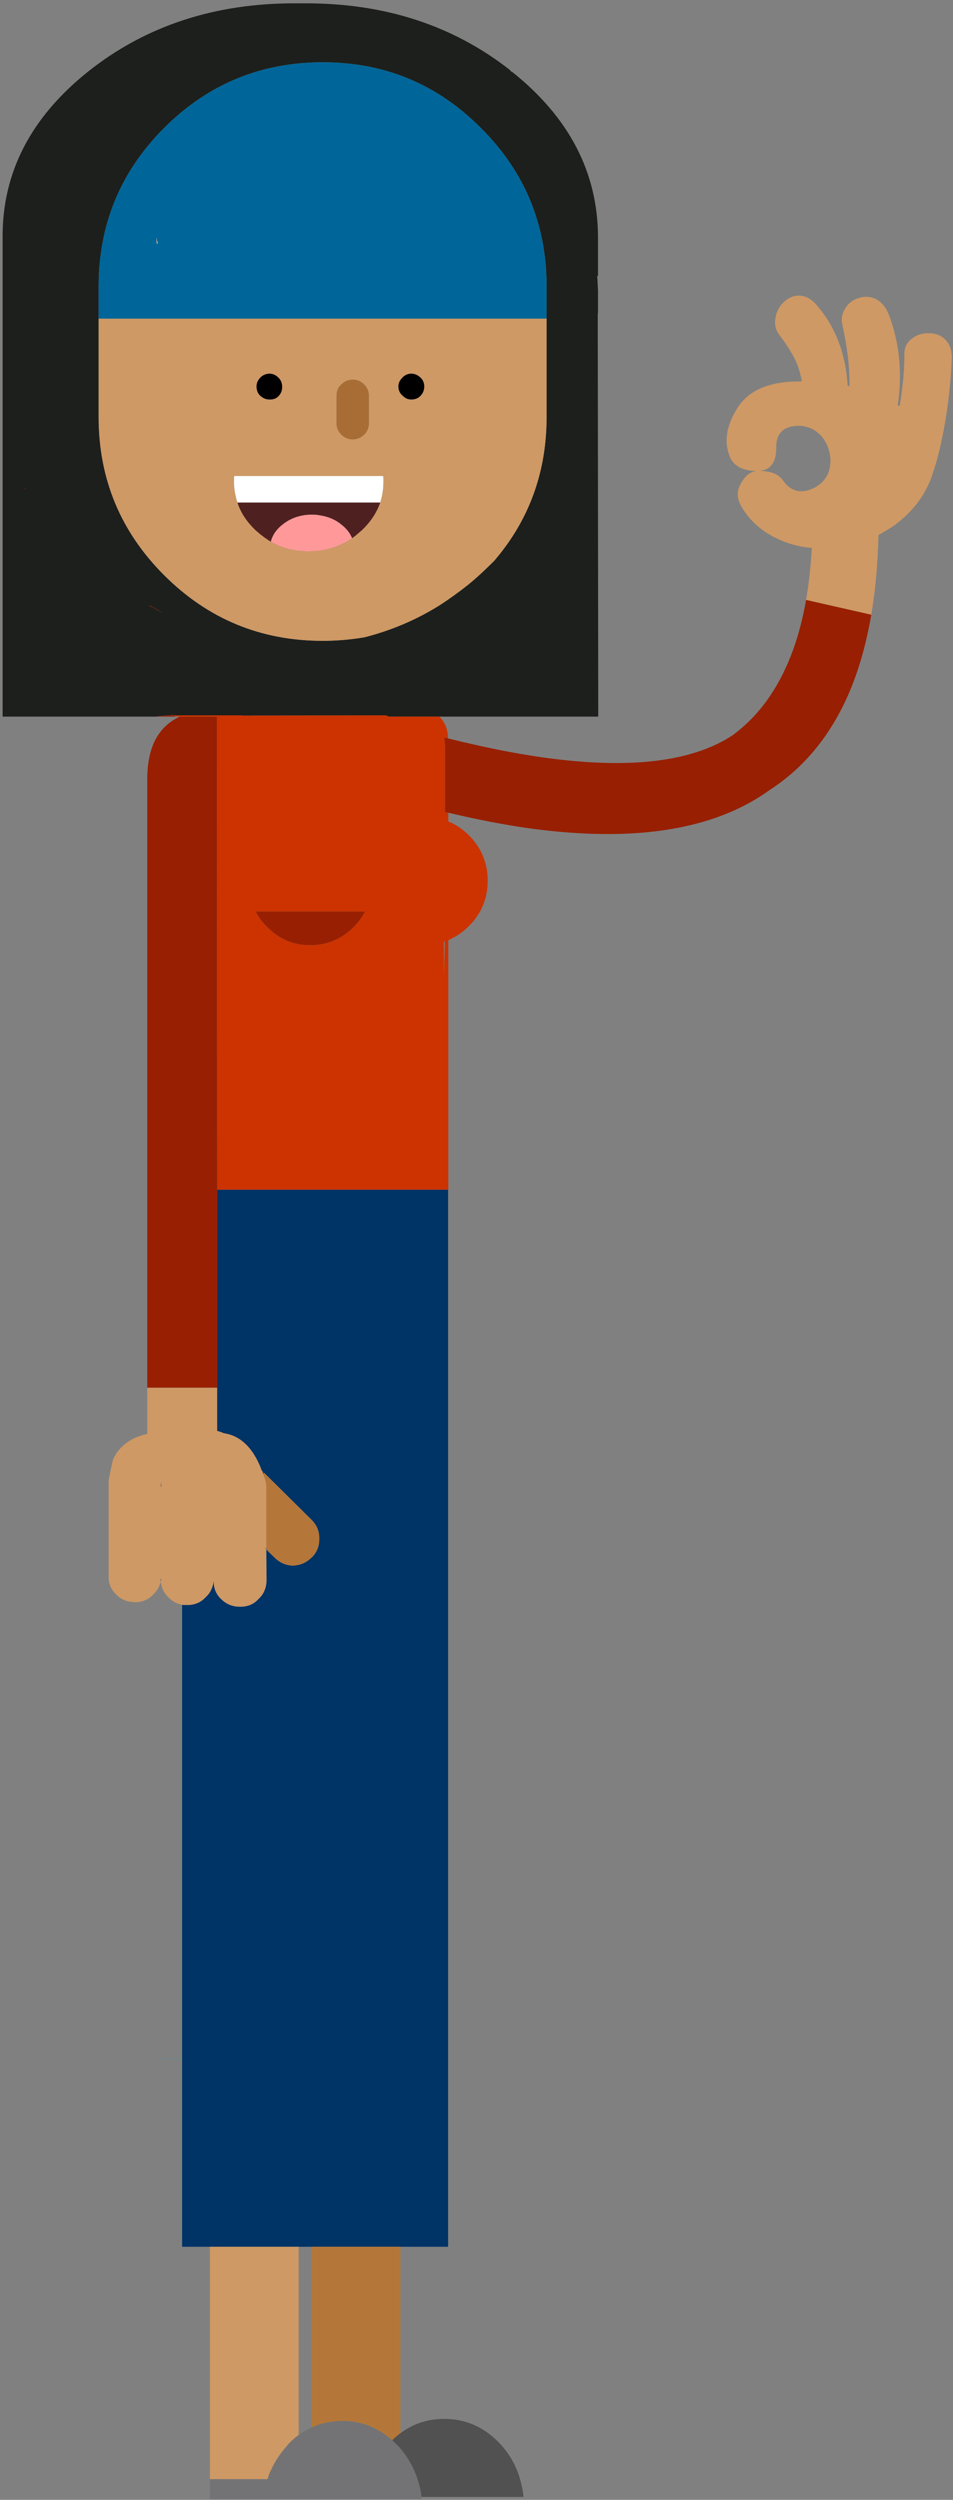 <?xml version="1.0" encoding="UTF-8" standalone="no"?>
<!DOCTYPE svg PUBLIC "-//W3C//DTD SVG 1.1//EN" "http://www.w3.org/Graphics/SVG/1.1/DTD/svg11.dtd">
<svg width="100%" height="100%" viewBox="0 0 190 498" version="1.1" xmlns="http://www.w3.org/2000/svg" xmlns:xlink="http://www.w3.org/1999/xlink" xml:space="preserve" style="fill-rule:evenodd;clip-rule:evenodd;stroke-linejoin:round;stroke-miterlimit:1.414;">
    <rect x="0" y="0" width="190" height="498" fill="#808080" stroke="none"/>
    <g transform="matrix(1,0,0,1,-1810,-74)">
        <g transform="matrix(1,0,0,1,0,-162)">
            <g id="Female-3-OK-Hand" transform="matrix(1,0,0,1,1735.04,-25.418)">
                <path d="M176.94,275.726C176.79,275.576 176.69,275.476 176.64,275.376C165.295,266.48 151.65,262.031 135.707,262.081L133.907,262.081C117.764,262.031 103.969,266.58 92.524,275.676C81.128,284.772 75.431,295.768 75.481,308.613L75.481,404.174L106.168,404.174C106.918,404.025 107.768,403.975 108.667,403.925C109.017,403.875 109.417,403.875 109.817,403.875L109.867,403.875L109.817,403.925L123.212,403.925L123.212,403.975L151.85,403.925C152.05,403.975 152.25,404.075 152.45,404.175L194.233,404.175L194.133,324.507C194.133,324.207 194.133,323.907 194.183,323.607L194.183,319.309C194.133,318.309 194.083,317.309 194.033,316.36L194.183,316.36L194.183,308.613C194.133,295.768 188.436,284.772 176.99,275.676L176.94,275.726ZM183.937,318.509L183.937,344.448C183.937,355.494 180.439,365.04 173.491,373.137C171.742,374.886 169.993,376.535 168.194,377.985C166.344,379.434 164.495,380.784 162.546,382.033C157.898,384.932 152.9,387.031 147.602,388.381C144.903,388.831 142.154,389.08 139.305,389.08C126.96,389.08 116.414,384.732 107.668,375.986C98.971,367.289 94.623,356.793 94.623,344.448L94.623,324.906L94.623,318.509C94.623,306.164 98.971,295.618 107.668,286.921C116.414,278.175 126.96,273.827 139.305,273.827C151.65,273.827 162.146,278.175 170.842,286.922C179.589,295.618 183.937,306.164 183.937,318.509ZM79.329,333.953L79.979,333.953L79.329,333.953ZM104.869,382.183L104.819,382.133L104.919,382.033C105.419,382.333 105.919,382.633 106.418,382.883C106.768,383.133 107.168,383.333 107.518,383.533C107.118,383.333 106.718,383.133 106.368,382.983C105.819,382.733 105.319,382.433 104.869,382.183ZM79.629,358.643L79.679,358.643C79.729,358.593 79.829,358.593 79.979,358.643L79.779,358.793L79.629,358.643Z" style="fill:rgb(29,31,28);fill-rule:nonzero;"/>
                <path d="M183.937,324.906L183.937,318.509C183.937,306.164 179.589,295.618 170.842,286.921C162.146,278.175 151.65,273.827 139.305,273.827C126.96,273.827 116.414,278.175 107.668,286.921C98.971,295.618 94.623,306.164 94.623,318.509L94.623,324.906L183.937,324.906ZM106.168,308.663C106.218,309.062 106.268,309.462 106.418,309.912L106.218,309.962C106.168,309.512 106.168,309.112 106.168,308.663Z" style="fill:rgb(0,102,153);fill-rule:nonzero;"/>
                <path d="M106.418,309.912C106.268,309.462 106.218,309.062 106.168,308.663C106.168,309.112 106.168,309.512 106.218,309.962L106.418,309.912Z" style="fill:rgb(255,189,145);fill-rule:nonzero;"/>
                <path d="M94.623,344.448C94.623,356.793 98.971,367.289 107.668,375.986C116.414,384.732 126.96,389.08 139.305,389.08C142.154,389.08 144.903,388.831 147.602,388.381C152.9,387.031 157.898,384.932 162.546,382.033C164.495,380.784 166.344,379.434 168.194,377.985C169.993,376.536 171.742,374.886 173.491,373.137C180.439,365.04 183.937,355.494 183.937,344.448L183.937,324.906L94.623,324.906L94.623,344.448ZM130.409,336.601C130.908,337.051 131.158,337.601 131.208,338.301C131.258,339.051 131.058,339.65 130.609,340.2C130.159,340.75 129.559,341 128.859,341C128.11,341.05 127.51,340.8 126.96,340.35C126.41,339.9 126.16,339.301 126.11,338.601C126.06,337.851 126.31,337.251 126.81,336.702C127.26,336.202 127.86,335.902 128.609,335.852C129.309,335.852 129.909,336.102 130.409,336.602L130.409,336.601ZM143.004,338.001C143.653,337.351 144.403,337.051 145.303,337.051C146.152,337.051 146.902,337.351 147.552,338.001L147.602,338.051C148.202,338.651 148.501,339.4 148.501,340.25L148.501,345.748C148.501,346.597 148.202,347.347 147.602,347.997L147.552,347.997C146.902,348.647 146.152,348.947 145.303,348.947C144.403,348.947 143.653,348.647 143.004,347.997C142.354,347.347 142.054,346.597 142.054,345.748L142.054,340.25C142.054,339.35 142.354,338.601 143.004,338.001ZM156.898,335.852C157.598,335.852 158.198,336.102 158.747,336.601C159.247,337.051 159.497,337.601 159.547,338.301C159.547,339.051 159.347,339.65 158.897,340.15C158.447,340.7 157.848,340.95 157.148,341C156.398,341.05 155.799,340.8 155.299,340.3C154.749,339.85 154.449,339.301 154.399,338.601C154.349,337.851 154.599,337.251 155.099,336.752C155.549,336.202 156.148,335.902 156.898,335.852ZM121.612,357.293C121.612,356.943 121.612,356.593 121.662,356.244L151.35,356.244C151.4,356.594 151.4,356.943 151.4,357.293C151.4,358.793 151.2,360.192 150.751,361.542C150.051,363.591 148.801,365.44 147.052,367.089C146.402,367.639 145.803,368.189 145.153,368.639C143.204,369.938 141.104,370.738 138.755,371.088C138.006,371.188 137.256,371.238 136.506,371.238C133.707,371.238 131.208,370.588 128.959,369.339C127.91,368.689 126.91,367.939 125.96,367.089C124.211,365.44 122.962,363.591 122.312,361.542C121.862,360.192 121.612,358.793 121.612,357.293Z" style="fill:rgb(206,153,101);fill-rule:nonzero;"/>
                <path d="M131.208,338.301C131.158,337.601 130.908,337.051 130.409,336.601C129.909,336.102 129.309,335.852 128.609,335.852C127.86,335.902 127.26,336.202 126.81,336.701C126.31,337.251 126.06,337.851 126.11,338.601C126.16,339.3 126.41,339.9 126.96,340.35C127.51,340.8 128.11,341.05 128.859,341C129.559,341 130.159,340.75 130.609,340.2C131.058,339.65 131.258,339.051 131.208,338.301Z" style="fill-rule:nonzero;"/>
                <path d="M145.303,337.051C144.403,337.051 143.653,337.351 143.004,338.001C142.354,338.601 142.054,339.35 142.054,340.25L142.054,345.748C142.054,346.597 142.354,347.347 143.004,347.997C143.653,348.647 144.403,348.947 145.303,348.947C146.152,348.947 146.902,348.647 147.552,347.997L147.602,347.997C148.202,347.347 148.501,346.597 148.501,345.748L148.501,340.25C148.501,339.4 148.202,338.651 147.602,338.051L147.552,338.001C146.902,337.351 146.152,337.051 145.303,337.051Z" style="fill:rgb(168,109,53);fill-rule:nonzero;"/>
                <path d="M158.747,336.601C158.198,336.102 157.598,335.852 156.898,335.852C156.148,335.902 155.549,336.202 155.099,336.751C154.599,337.251 154.349,337.851 154.399,338.601C154.449,339.3 154.749,339.85 155.299,340.3C155.799,340.8 156.398,341.05 157.148,341C157.848,340.95 158.447,340.7 158.897,340.15C159.347,339.65 159.547,339.051 159.547,338.301C159.497,337.601 159.247,337.051 158.747,336.602L158.747,336.601Z" style="fill-rule:nonzero;"/>
                <path d="M121.662,356.244C121.612,356.593 121.612,356.943 121.612,357.293C121.612,358.793 121.862,360.192 122.312,361.541L150.751,361.542C151.2,360.192 151.4,358.793 151.4,357.293C151.4,356.943 151.4,356.594 151.35,356.244L121.662,356.244Z" style="fill:white;fill-rule:nonzero;"/>
                <path d="M125.96,367.089C126.91,367.939 127.91,368.689 128.959,369.338C129.259,368.089 130.009,366.939 131.208,365.99C132.858,364.64 134.857,363.941 137.206,363.941C137.756,363.941 138.256,363.991 138.755,364.09C140.405,364.34 141.854,364.94 143.104,365.99C144.053,366.739 144.753,367.639 145.153,368.639C145.803,368.189 146.402,367.639 147.052,367.089C148.801,365.44 150.051,363.591 150.751,361.542L122.312,361.542C122.962,363.591 124.211,365.44 125.96,367.089Z" style="fill:rgb(79,32,32);fill-rule:nonzero;"/>
                <path d="M145.153,368.639C144.753,367.639 144.053,366.739 143.104,365.99C141.854,364.94 140.405,364.34 138.755,364.09C138.256,363.991 137.756,363.941 137.206,363.941C134.857,363.941 132.858,364.64 131.208,365.99C130.009,366.939 129.259,368.089 128.959,369.338C131.208,370.588 133.707,371.238 136.506,371.238C137.256,371.238 138.006,371.188 138.755,371.088C141.104,370.738 143.204,369.938 145.153,368.639Z" style="fill:rgb(255,153,153);fill-rule:nonzero;"/>
                <path d="M79.629,333.953C79.529,333.953 79.429,333.953 79.329,333.953L79.979,333.953C79.829,333.953 79.729,333.953 79.629,333.953Z" style="fill:rgb(120,63,46);fill-rule:nonzero;"/>
                <path d="M104.819,382.133L104.869,382.183L104.919,382.033L104.819,382.133Z" style="fill:rgb(255,189,145);fill-rule:nonzero;"/>
                <path d="M104.919,382.033L104.869,382.183C105.319,382.433 105.819,382.733 106.368,382.983C106.718,383.133 107.118,383.333 107.518,383.533C107.168,383.333 106.768,383.133 106.418,382.883C105.919,382.633 105.419,382.333 104.919,382.033Z" style="fill:rgb(91,19,2);fill-rule:nonzero;"/>
                <path d="M79.979,358.643C79.829,358.593 79.729,358.593 79.679,358.643C79.679,358.693 79.729,358.743 79.779,358.793L79.979,358.643Z" style="fill:rgb(91,19,2);fill-rule:nonzero;"/>
                <path d="M229.569,324.706C229.319,325.956 229.569,327.105 230.319,328.105C232.068,330.404 233.218,332.353 233.867,333.903C234.267,334.952 234.567,336.052 234.817,337.251C234.817,337.301 234.817,337.351 234.817,337.401C234.667,337.351 234.517,337.351 234.367,337.401C228.319,337.401 224.221,339.15 221.972,342.699C219.773,346.198 219.273,349.396 220.423,352.295C221.172,354.244 223.022,355.244 225.92,355.244C224.771,355.294 223.721,355.994 222.872,357.393C221.822,358.943 221.772,360.592 222.772,362.341C224.521,365.29 227.02,367.439 230.269,368.889C232.018,369.688 233.917,370.238 235.966,370.488C236.266,370.538 236.566,370.538 236.816,370.588C236.616,374.237 236.216,377.685 235.667,380.934L248.661,383.883C249.511,378.985 249.961,373.687 250.111,367.989C251.11,367.439 252.11,366.84 253.11,366.19C256.958,363.391 259.507,359.992 260.856,355.944C260.906,355.794 260.906,355.694 260.956,355.594C261.906,352.945 262.706,349.446 263.455,345.148C264.155,340.9 264.555,336.852 264.705,333.003C264.805,331.304 264.355,330.004 263.405,329.055C262.556,328.205 261.456,327.805 260.157,327.805C258.857,327.755 257.758,328.105 256.808,328.855C255.759,329.605 255.259,330.654 255.259,331.904C255.309,334.653 255.009,337.951 254.409,341.8C254.359,341.95 254.359,342.05 254.309,342.2C254.309,342.25 254.309,342.3 254.309,342.349C254.159,342.3 254.059,342.2 253.959,342.15C253.959,342 253.959,341.9 254.009,341.75C254.859,335.502 254.259,329.655 252.21,324.207C251.61,322.657 250.711,321.558 249.511,320.958C248.411,320.458 247.262,320.408 246.112,320.808C244.963,321.158 244.113,321.808 243.513,322.807C242.814,323.857 242.614,324.957 242.914,326.206C243.863,330.454 244.363,334.453 244.313,338.251C244.313,338.301 244.313,338.301 244.313,338.351C244.213,338.301 244.113,338.301 243.963,338.251C243.563,331.904 241.564,326.606 237.916,322.358C236.866,321.058 235.667,320.358 234.367,320.309C233.218,320.259 232.168,320.708 231.218,321.608C230.319,322.458 229.769,323.507 229.569,324.707L229.569,324.706ZM240.265,351.246C240.665,352.745 240.615,354.194 240.115,355.594C239.465,357.143 238.315,358.193 236.766,358.843C234.417,359.792 232.518,359.192 231.068,357.143C230.119,355.794 228.519,355.194 226.17,355.244C228.519,355.144 229.719,353.595 229.719,350.646C229.669,347.997 230.918,346.548 233.367,346.298C234.917,346.098 236.366,346.448 237.666,347.347C238.965,348.297 239.815,349.596 240.265,351.246Z" style="fill:rgb(206,153,101);fill-rule:nonzero;"/>
                <path d="M118.214,404.174L110.817,404.174C106.468,406.174 104.319,410.322 104.319,416.669L104.319,537.871L118.264,537.871L118.264,498.437L118.214,404.174Z" style="fill:rgb(152,31,1);fill-rule:nonzero;"/>
                <path d="M110.817,404.174L118.214,404.174L118.264,498.437L164.345,498.437L164.345,448.707C165.844,448.057 167.244,447.107 168.493,445.858C168.943,445.408 169.393,444.908 169.743,444.408C171.392,442.209 172.192,439.71 172.192,436.861C172.192,436.462 172.192,436.062 172.142,435.662C171.892,432.663 170.643,430.064 168.493,427.865C167.244,426.615 165.844,425.666 164.345,425.066L164.345,423.317C164.195,423.267 164.095,423.267 163.995,423.267C163.895,423.217 163.795,423.217 163.695,423.217L163.695,409.922C163.645,409.372 163.595,408.823 163.495,408.323C163.645,408.373 163.845,408.423 163.995,408.473C164.095,408.473 164.195,408.473 164.295,408.523C164.245,406.674 163.645,405.224 162.546,404.175L152.45,404.175C152.25,404.075 152.05,403.975 151.85,403.925L123.212,403.975L123.212,403.925L109.817,403.925L109.817,404.175L110.817,404.175L110.817,404.174ZM128.31,446.158C127.31,445.208 126.51,444.158 125.96,443.009L147.702,443.009C147.152,444.158 146.352,445.208 145.403,446.158C143.004,448.507 140.155,449.706 136.806,449.706C133.457,449.706 130.659,448.507 128.31,446.158ZM163.645,448.956L163.446,456.204L163.446,449.007C163.496,449.007 163.595,449.007 163.645,448.957L163.645,448.956Z" style="fill:rgb(204,51,0);fill-rule:nonzero;"/>
                <path d="M125.96,443.009C126.51,444.158 127.31,445.208 128.31,446.158C130.659,448.507 133.457,449.706 136.806,449.706C140.155,449.706 143.004,448.507 145.403,446.158C146.352,445.208 147.152,444.158 147.702,443.009L125.96,443.009Z" style="fill:rgb(152,31,1);fill-rule:nonzero;"/>
                <path d="M109.817,404.174L109.817,403.925L109.817,403.875C109.417,403.875 109.017,403.875 108.667,403.925C107.768,403.975 106.918,404.025 106.168,404.174L109.817,404.174Z" style="fill:rgb(152,31,1);fill-rule:nonzero;"/>
                <path d="M109.817,403.875L109.817,403.925L109.867,403.875L109.817,403.875Z" style="fill:rgb(33,126,140);fill-rule:nonzero;"/>
                <path d="M119.563,546.917C119.113,546.717 118.713,546.567 118.264,546.467L118.264,537.871L104.319,537.871L104.319,547.067C102.77,547.417 101.42,547.967 100.371,548.717C99.071,549.616 98.122,550.766 97.472,552.215C97.172,553.565 96.872,554.964 96.622,556.314L96.622,575.356C96.572,576.806 97.072,578.055 98.072,579.005C98.721,579.704 99.521,580.154 100.371,580.404C100.821,580.504 101.27,580.554 101.82,580.604L101.97,580.604C103.419,580.554 104.619,580.054 105.569,579.005C106.318,578.255 106.818,577.405 107.018,576.406C106.968,576.256 106.968,576.106 107.018,575.956C107.068,575.956 107.068,575.956 107.118,576.006C107.068,576.156 107.068,576.256 107.018,576.406C107.118,577.655 107.618,578.755 108.517,579.605C109.267,580.404 110.217,580.904 111.266,581.104C111.516,581.154 111.816,581.154 112.116,581.154L112.766,581.154C114.015,581.054 115.115,580.554 115.964,579.605C116.414,579.205 116.764,578.755 117.014,578.255C117.314,577.655 117.514,577.006 117.564,576.306C117.514,577.755 118.014,579.005 119.013,579.954C120.063,581.004 121.312,581.504 122.762,581.504L122.912,581.504C124.361,581.504 125.561,581.004 126.51,579.954C127.56,579.005 128.06,577.755 128.11,576.306L128.06,570.108C128.01,570.008 127.91,569.908 127.81,569.859L128.06,569.859L128.06,557.863C128.06,557.414 128.01,557.014 127.96,556.664C127.91,556.464 127.86,556.264 127.81,556.114C127.66,555.714 127.56,555.364 127.41,555.015L127.36,554.915C127.36,554.765 127.36,554.665 127.31,554.565L127.16,554.365L126.51,553.665L127.16,554.365C125.511,549.917 122.962,547.418 119.563,546.918L119.563,546.917ZM107.118,556.963L107.118,557.613L107.018,557.563C107.018,557.213 107.068,556.913 107.118,556.663C107.118,556.763 107.118,556.863 107.118,556.963Z" style="fill:rgb(206,153,101);fill-rule:nonzero;"/>
                <path d="M107.118,557.613L107.118,556.963C107.118,556.863 107.118,556.763 107.118,556.663C107.068,556.913 107.018,557.213 107.018,557.563L107.118,557.613Z" style="fill:rgb(77,95,109);fill-rule:nonzero;"/>
                <path d="M118.264,546.467C118.713,546.567 119.113,546.717 119.563,546.917C122.962,547.417 125.511,549.916 127.16,554.364L127.61,554.814L137.156,564.26C138.156,565.31 138.655,566.51 138.605,567.959C138.655,569.408 138.156,570.608 137.156,571.657L137.056,571.707C136.006,572.757 134.757,573.257 133.308,573.307C132.058,573.257 130.908,572.807 129.959,571.957L128.06,570.108L128.11,576.306C128.06,577.755 127.56,579.005 126.51,579.954C125.561,581.004 124.361,581.504 122.912,581.504L122.762,581.504C121.312,581.504 120.063,581.004 119.013,579.954C118.014,579.005 117.514,577.755 117.564,576.306C117.514,577.006 117.314,577.655 117.014,578.255C116.764,578.755 116.414,579.205 115.964,579.605C115.115,580.554 114.015,581.054 112.766,581.154C112.616,581.154 112.516,581.154 112.366,581.154L112.116,581.154L111.266,581.154L111.266,709.003L164.295,709.003L164.295,498.437L118.264,498.437L118.264,546.468L118.264,546.467Z" style="fill:rgb(0,51,102);fill-rule:nonzero;"/>
                <path d="M127.61,554.814L127.16,554.364L127.31,554.564C127.36,554.664 127.36,554.764 127.36,554.914L127.41,555.014L127.61,554.814Z" style="fill:rgb(103,43,33);fill-rule:nonzero;"/>
                <path d="M127.61,554.814L127.41,555.014C127.56,555.364 127.66,555.714 127.81,556.114C127.86,556.264 127.91,556.464 127.96,556.663C128.01,557.013 128.06,557.413 128.06,557.863L128.06,570.108L129.959,571.957C130.909,572.807 132.058,573.257 133.308,573.307C134.757,573.257 136.007,572.757 137.056,571.708L137.156,571.658C138.156,570.608 138.655,569.408 138.605,567.959C138.655,566.51 138.156,565.31 137.156,564.261L127.61,554.814Z" style="fill:rgb(181,119,57);fill-rule:nonzero;"/>
                <path d="M127.16,554.364L126.51,553.665L127.16,554.364Z" style="fill:rgb(234,152,133);fill-rule:nonzero;"/>
                <path d="M107.018,575.956C106.968,576.106 106.968,576.256 107.018,576.405C107.068,576.256 107.068,576.156 107.118,576.006C107.068,575.956 107.068,575.956 107.018,575.956Z" style="fill:rgb(77,95,109);fill-rule:nonzero;"/>
                <path d="M128.06,570.108L128.06,569.858L127.81,569.858C127.91,569.908 128.01,570.008 128.06,570.108Z" style="fill:rgb(77,95,109);fill-rule:nonzero;"/>
                <path d="M112.116,581.154C111.816,581.154 111.516,581.154 111.266,581.104L111.266,581.154L112.116,581.154Z" style="fill:rgb(58,150,173);fill-rule:nonzero;"/>
                <rect x="107.168" y="671.517" width="4.098" height="0.05" style="fill:rgb(58,150,173);fill-rule:nonzero;"/>
                <path d="M128.31,755.284L116.814,755.284L116.814,759.282L158.997,759.282L158.997,758.832C158.897,757.933 158.747,757.083 158.497,756.284C157.748,753.485 156.398,750.986 154.449,748.787C153.999,748.337 153.599,747.937 153.15,747.537C150.301,744.988 147.002,743.689 143.254,743.689C141.004,743.689 138.955,744.138 137.056,744.988C136.206,745.388 135.407,745.838 134.657,746.388C134.607,746.438 134.557,746.438 134.507,746.488C133.857,746.937 133.258,747.487 132.708,748.037C132.458,748.287 132.258,748.537 132.058,748.787C130.759,750.236 129.759,751.785 129.009,753.435C128.809,753.785 128.659,754.185 128.509,754.584C128.459,754.834 128.359,755.034 128.31,755.284Z" style="fill:rgb(115,115,117);fill-rule:nonzero;"/>
                <path d="M116.814,755.284L128.31,755.284C128.359,755.034 128.459,754.834 128.509,754.584C128.659,754.184 128.809,753.785 129.009,753.435C129.759,751.785 130.759,750.236 132.058,748.787C132.258,748.537 132.458,748.287 132.708,748.037C133.258,747.487 133.857,746.937 134.507,746.487L134.507,709.002L116.814,709.002L116.814,755.284Z" style="fill:rgb(206,153,101);fill-rule:nonzero;"/>
                <path d="M248.661,383.883L235.667,380.934C234.367,388.381 232.068,394.578 228.769,399.626C226.62,402.925 224.021,405.674 220.972,407.923C213.425,412.871 202.03,414.47 186.886,412.771C180.089,412.021 172.542,410.572 164.295,408.523C164.195,408.473 164.095,408.473 163.995,408.473C163.845,408.423 163.645,408.373 163.495,408.323C163.595,408.823 163.645,409.372 163.695,409.922L163.695,423.217C163.795,423.217 163.895,423.217 163.995,423.267C164.095,423.267 164.195,423.267 164.345,423.317C171.692,425.066 178.589,426.316 184.937,426.965C203.729,428.915 218.274,426.166 228.519,418.719C235.367,414.271 240.565,407.873 244.163,399.626C246.162,394.978 247.662,389.73 248.661,383.883Z" style="fill:rgb(152,31,1);fill-rule:nonzero;"/>
                <path d="M154.799,709.002L137.056,709.002L137.056,744.988C138.955,744.138 141.004,743.689 143.254,743.689C147.002,743.689 150.301,744.988 153.15,747.537C153.699,746.987 154.249,746.537 154.799,746.138L154.799,709.003L154.799,709.002Z" style="fill:rgb(181,119,57);fill-rule:nonzero;"/>
                <path d="M178.789,755.834C178.09,753.035 176.74,750.536 174.791,748.387C171.642,744.988 167.894,743.289 163.545,743.289C160.247,743.289 157.348,744.238 154.799,746.138C154.249,746.537 153.699,746.987 153.15,747.537C153.599,747.937 153.999,748.337 154.449,748.787C156.398,750.986 157.748,753.485 158.497,756.284C158.747,757.083 158.897,757.933 158.997,758.833L179.339,758.833C179.239,757.783 179.039,756.783 178.789,755.834Z" style="fill:rgb(81,81,81);fill-rule:nonzero;"/>
                <path d="M158.997,759.282C158.997,759.132 158.997,758.982 158.997,758.832L158.997,759.282Z" style="fill:rgb(153,102,153);fill-rule:nonzero;"/>
            </g>
        </g>
    </g>
</svg>
